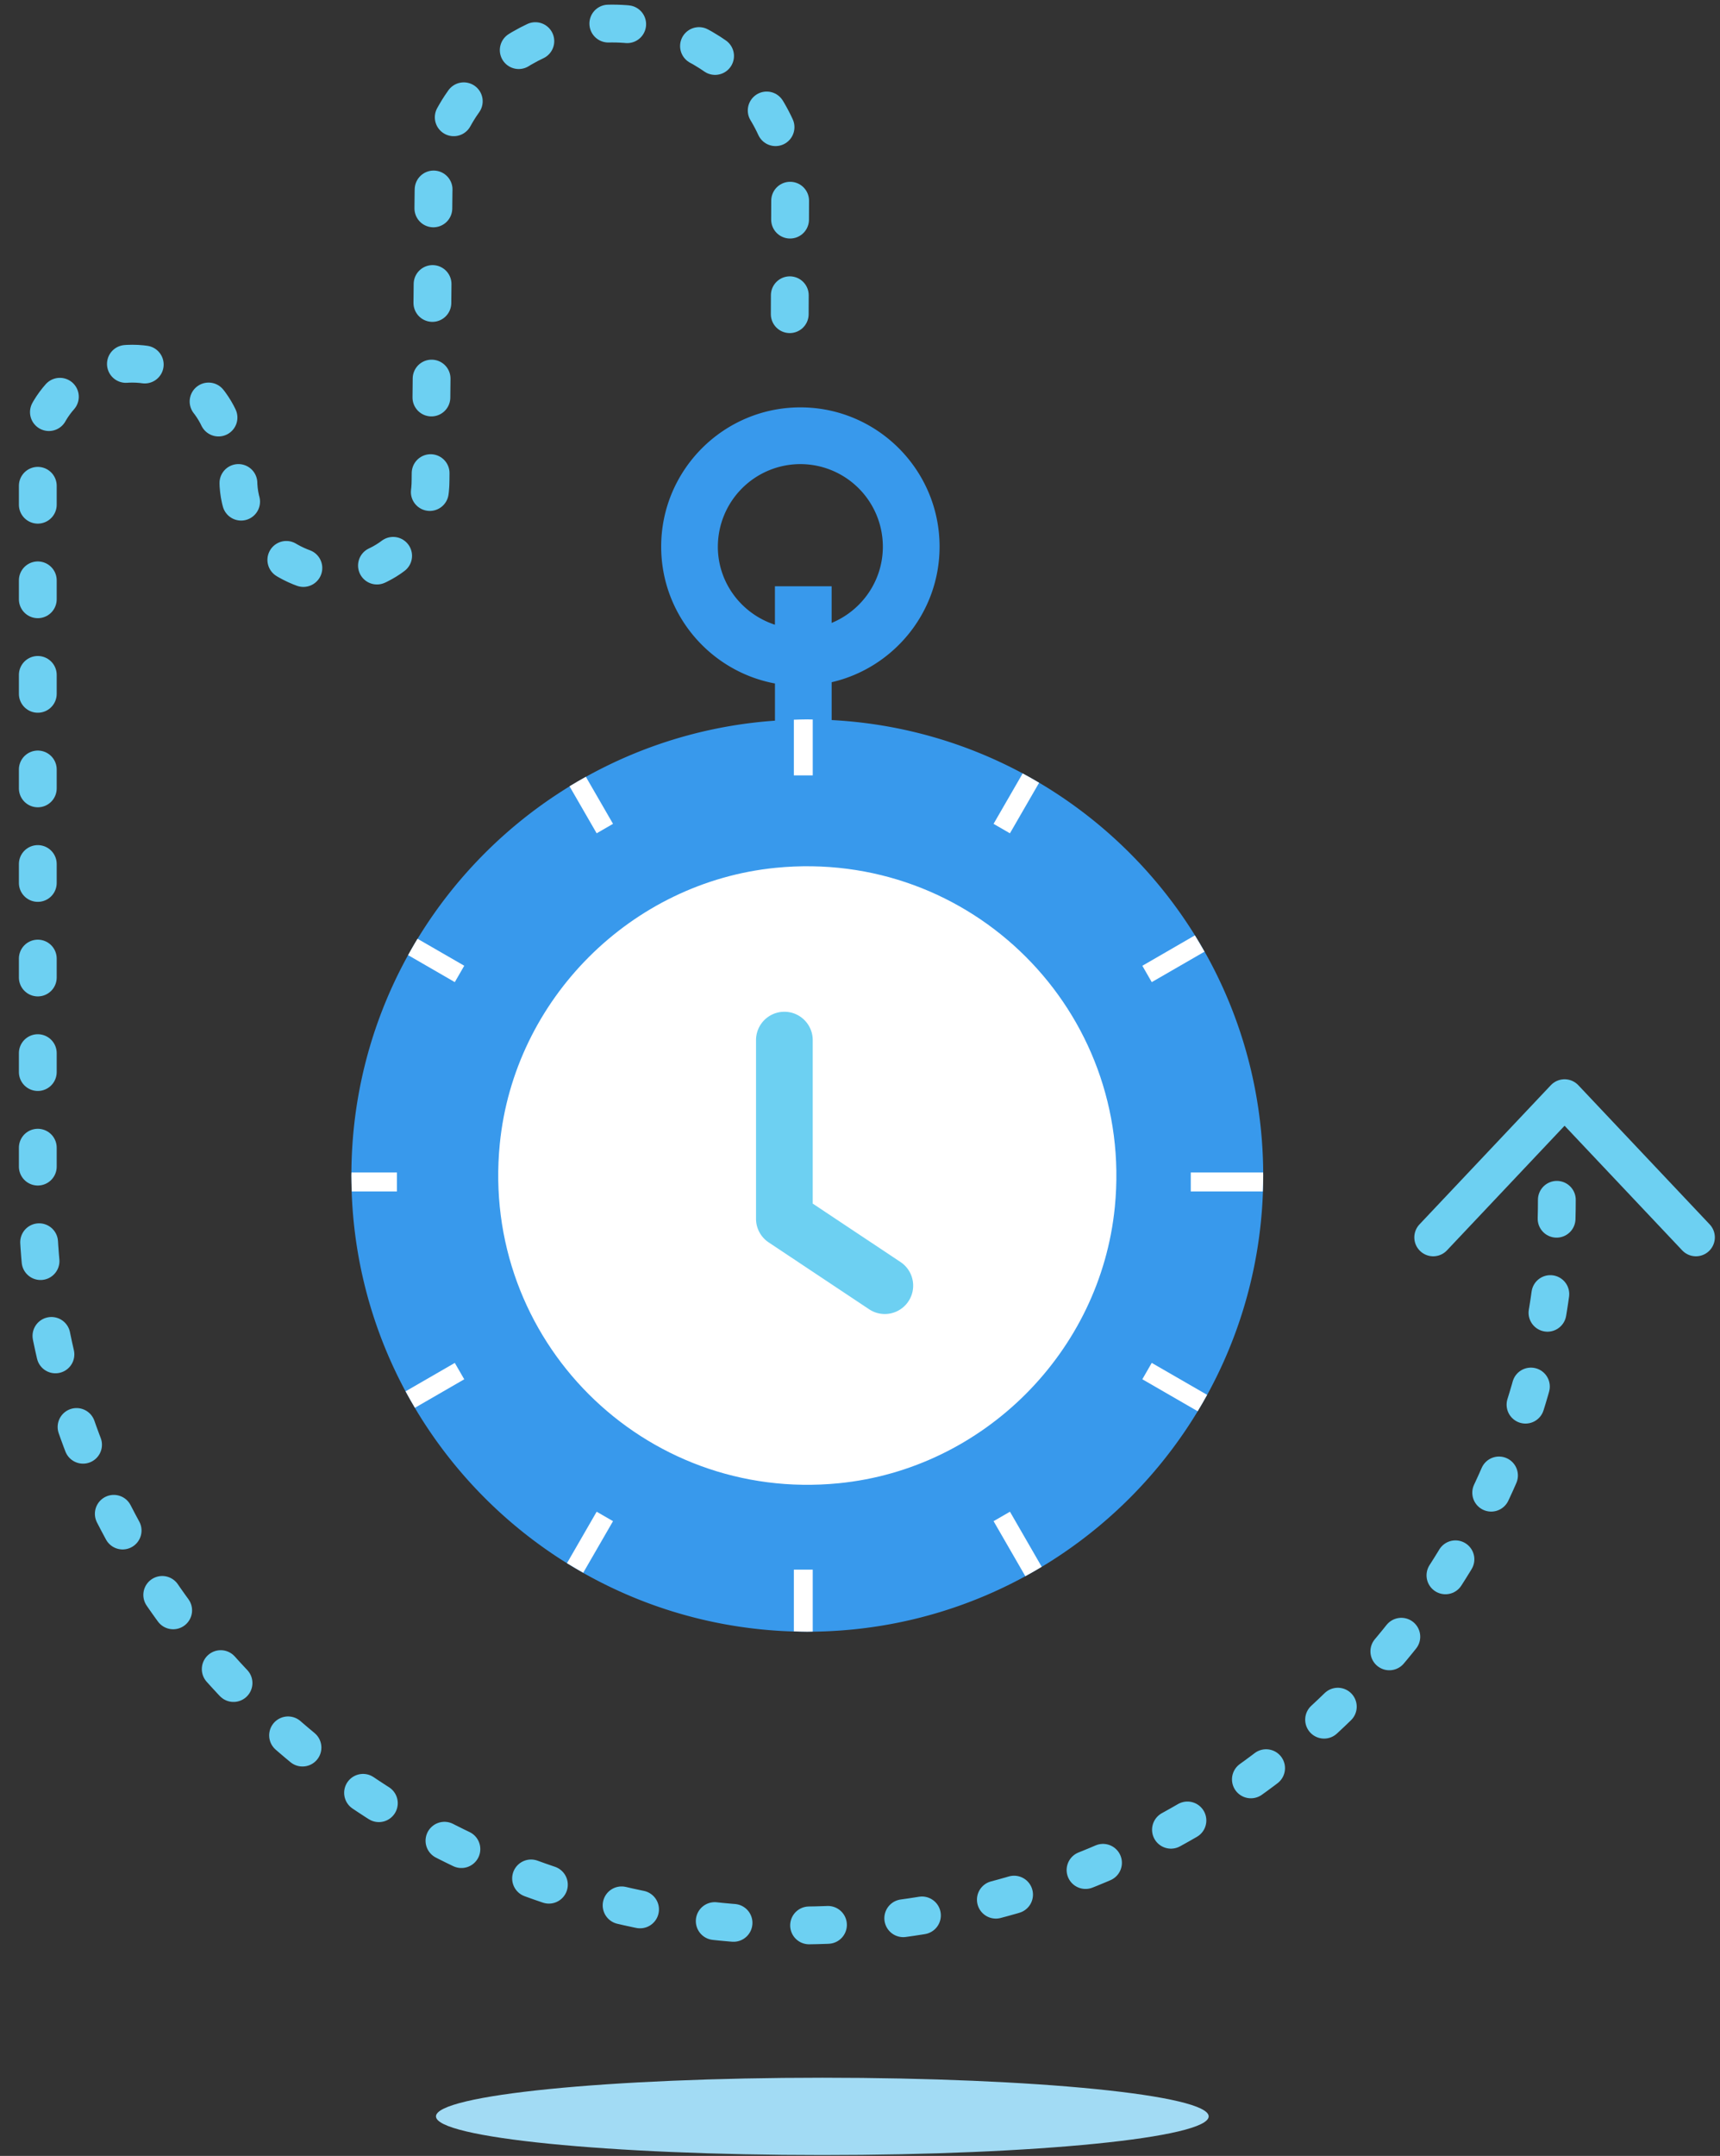 <svg xmlns="http://www.w3.org/2000/svg" width="91" height="114" viewBox="0 0 91 114"><rect x="0" y="0" width="91" height="114" fill="#333333" stroke="none"/><g fill="none" fill-rule="evenodd"><path stroke="#6DD0F2" stroke-width="2" d="M82.368 63.444c0 21.192-18.427 38.372-40.184 38.372C20.427 101.816 2 84.636 2 63.444v-39.47c0-2.623 2.386-4.746 5.004-4.744C9.62 19.232 12 21.36 12 23.98v-.18l.61 1.6c.002 2.745 2.523 4.968 5.265 4.965 2.743-.002 4.906-2.234 4.904-4.98l.156-15.074c0-4.992 4.462-9.062 9.447-9.066 4.985-.004 9.42 4 9.423 8.994l-.03 8.602" stroke-linecap="round" stroke-linejoin="round" stroke-dasharray="1 4"/><path fill="#A2DBF4" d="M63.948 111.91c0 1.13-9.15 2.045-20.44 2.045-11.29 0-20.442-.915-20.442-2.045 0-1.128 9.152-2.044 20.44-2.044 11.29 0 20.442.916 20.442 2.044"/><path fill="#3899EC" d="M44 38.074v-2c3.265-.753 5.71-3.68 5.71-7.17 0-4.06-3.304-7.363-7.364-7.363-4.06 0-7.365 3.304-7.365 7.364 0 3.6 2.6 6.6 6.02 7.236v1.966c-12.522.88-22.41 11.308-22.41 24.054 0 13.32 10.8 24.12 24.122 24.12 13.32 0 24.12-10.8 24.12-24.12 0-12.89-10.11-23.417-22.832-24.086zm-6.02-9.17a4.37 4.37 0 0 1 4.366-4.363 4.368 4.368 0 0 1 4.363 4.364c0 1.82-1.123 3.38-2.71 4.034V31h-3v2.034c-1.746-.57-3.02-2.196-3.02-4.13z"/><path fill="#FFF" d="M43 41v-2.954c-.097 0-.192-.007-.288-.007-.24 0-.475.01-.712.017V41h1"/><g transform="translate(42 38)"><mask id="a" fill="#fff"><path d="M1 3V.046C.903.046.808.04.712.04.472.04.237.05 0 .056V3h1"/></mask><path d="M1 3V.046C.903.046.808.04.712.04.472.04.237.05 0 .056V3h1" mask="url(#a)"/></g><g transform="translate(42 38)"><mask id="b" fill="#fff"><path d="M1 3V.046C.903.046.808.04.712.04.472.04.237.05 0 .056V3h1"/></mask><path d="M1 3V.046C.903.046.808.04.712.04.472.04.237.05 0 .056V3h1" mask="url(#b)"/></g><g transform="translate(42 86)"><mask id="c" fill="#fff"><path d="M0 .262V2h1V.273C.903.273.808.28.712.28.472.28.237.27 0 .262"/></mask><path d="M0 .262V2h1V.273C.903.273.808.28.712.28.472.28.237.27 0 .262" mask="url(#c)"/></g><path fill="#FFF" d="M42 83v3.262c.237.007.473.018.712.018.096 0 .19-.006.288-.007V83h-1"/><g transform="translate(42 83)"><mask id="d" fill="#fff"><path d="M0 0v3.262c.237.007.473.018.712.018.096 0 .19-.006.288-.007V0H0"/></mask><path d="M0 0v3.262c.237.007.473.018.712.018.096 0 .19-.006.288-.007V0H0" mask="url(#d)"/></g><g transform="translate(42 83)"><mask id="e" fill="#fff"><path d="M0 0v3.262c.237.007.473.018.712.018.096 0 .19-.006.288-.007V0H0"/></mask><path d="M0 0v3.262c.237.007.473.018.712.018.096 0 .19-.006.288-.007V0H0" mask="url(#e)"/></g><path fill="#FFF" d="M32.433 43.563l-1.437-2.488c-.29.162-.58.328-.864.502l1.435 2.486.866-.5"/><g transform="translate(30 41)"><mask id="f" fill="#fff"><path d="M2.433 2.563L.996.075C.706.237.416.403.132.577l1.435 2.486.866-.5"/></mask><path d="M2.433 2.563L.996.075C.706.237.416.403.132.577l1.435 2.486.866-.5" mask="url(#f)"/></g><path fill="#FFF" d="M52.567 80.436l1.68 2.91c.293-.16.582-.326.867-.497l-1.68-2.913-.867.5"/><g transform="translate(52 79)"><mask id="g" fill="#fff"><path d="M.567 1.436l1.68 2.91c.293-.16.582-.326.867-.497L1.434.936l-.867.5"/></mask><path d="M.567 1.436l1.68 2.91c.293-.16.582-.326.867-.497L1.434.936l-.867.5" mask="url(#g)"/></g><path fill="#FFF" d="M24.563 51.067L22.09 49.64a23.14 23.14 0 0 0-.498.866l2.47 1.427.5-.866"/><g transform="translate(21 49)"><mask id="h" fill="#fff"><path d="M3.563 2.067L1.09.64a23.14 23.14 0 0 0-.498.866l2.47 1.427.5-.866"/></mask><path d="M3.563 2.067L1.09.64a23.14 23.14 0 0 0-.498.866l2.47 1.427.5-.866" mask="url(#h)"/></g><path fill="#FFF" d="M60.437 72.933l2.928 1.69c.173-.284.338-.574.5-.866l-2.93-1.69-.498.866"/><g transform="translate(60 72)"><mask id="i" fill="#fff"><path d="M.437.933l2.928 1.69c.173-.284.338-.574.5-.866L.934.067.438.933"/></mask><path d="M.437.933l2.928 1.69c.173-.284.338-.574.5-.866L.934.067.438.933" mask="url(#i)"/></g><path fill="#FFF" d="M53.433 44.063l1.543-2.672a24.02 24.02 0 0 0-.87-.493l-1.54 2.666.867.5"/><g transform="translate(52 40)"><mask id="j" fill="#fff"><path d="M1.433 4.063L2.976 1.39a24.02 24.02 0 0 0-.87-.493L.566 3.563l.867.5"/></mask><path d="M1.433 4.063L2.976 1.39a24.02 24.02 0 0 0-.87-.493L.566 3.563l.867.5" mask="url(#j)"/></g><path fill="#FFF" d="M31.567 79.937l-1.57 2.72c.283.174.57.343.86.507l1.576-2.728-.866-.5"/><g transform="translate(29 79)"><mask id="k" fill="#fff"><path d="M2.567.937l-1.57 2.72c.283.174.57.343.86.507l1.576-2.728-.866-.5"/></mask><path d="M2.567.937l-1.57 2.72c.283.174.57.343.86.507l1.576-2.728-.866-.5" mask="url(#k)"/></g><path fill="#FFF" d="M60.936 51.933l2.79-1.61c-.164-.29-.333-.58-.508-.862l-2.78 1.607.498.866"/><g transform="translate(60 49)"><mask id="l" fill="#fff"><path d="M.936 2.933l2.79-1.61c-.164-.29-.333-.58-.508-.862L.438 2.068l.498.866"/></mask><path d="M.936 2.933l2.79-1.61c-.164-.29-.333-.58-.508-.862L.438 2.068l.498.866" mask="url(#l)"/></g><path fill="#FFF" d="M24.063 72.067l-2.605 1.504c.158.295.325.584.494.87l2.61-1.507-.5-.866"/><g transform="translate(21 72)"><mask id="m" fill="#fff"><path d="M3.063.067L.458 1.57c.158.295.325.584.494.87L3.562.933l-.5-.866"/></mask><path d="M3.063.067L.458 1.57c.158.295.325.584.494.87L3.562.933l-.5-.866" mask="url(#m)"/></g><path fill="#FFF" d="M63 63h3.81c.01-.28.022-.56.022-.84 0-.054-.003-.107-.004-.16H63v1"/><g transform="translate(63 62)"><mask id="n" fill="#fff"><path d="M0 1h3.81c.01-.28.022-.56.022-.84 0-.054-.003-.107-.004-.16H0v1"/></mask><path d="M0 1h3.81c.01-.28.022-.56.022-.84 0-.054-.003-.107-.004-.16H0v1" mask="url(#n)"/></g><g transform="translate(63 62)"><mask id="o" fill="#fff"><path d="M0 1h3.81c.01-.28.022-.56.022-.84 0-.054-.003-.107-.004-.16H0v1"/></mask><path d="M0 1h3.81c.01-.28.022-.56.022-.84 0-.054-.003-.107-.004-.16H0v1" mask="url(#o)"/></g><path fill="#FFF" d="M21 62h-2.405c0 .053-.004.106-.004.16 0 .28.012.56.022.84H21v-1"/><g transform="translate(18 62)"><mask id="p" fill="#fff"><path d="M3 0H.595C.595.053.59.106.59.16c0 .28.012.56.022.84H3V0"/></mask><path d="M3 0H.595C.595.053.59.106.59.16c0 .28.012.56.022.84H3V0" mask="url(#p)"/></g><g transform="translate(18 62)"><mask id="q" fill="#fff"><path d="M3 0H.595C.595.053.59.106.59.16c0 .28.012.56.022.84H3V0"/></mask><path d="M3 0H.595C.595.053.59.106.59.16c0 .28.012.56.022.84H3V0" mask="url(#q)"/></g><path fill="#FFF" d="M58.982 63.828c1.024-10.342-7.596-18.963-17.94-17.94-7.652.76-13.843 6.95-14.6 14.603-1.025 10.344 7.596 18.964 17.938 17.94 7.654-.758 13.844-6.948 14.602-14.602"/><path fill="#6DD0F2" d="M46.814 69.482c-.287 0-.575-.08-.83-.25l-5.315-3.536a1.5 1.5 0 0 1-.67-1.25V55a1.5 1.5 0 0 1 3 0v8.644l4.646 3.09a1.5 1.5 0 0 1-.832 2.748"/><path stroke="#6DD0F2" stroke-width="2" d="M75.827 65.43l6.95-7.36 6.95 7.36" stroke-linecap="round" stroke-linejoin="round"/></g></svg>